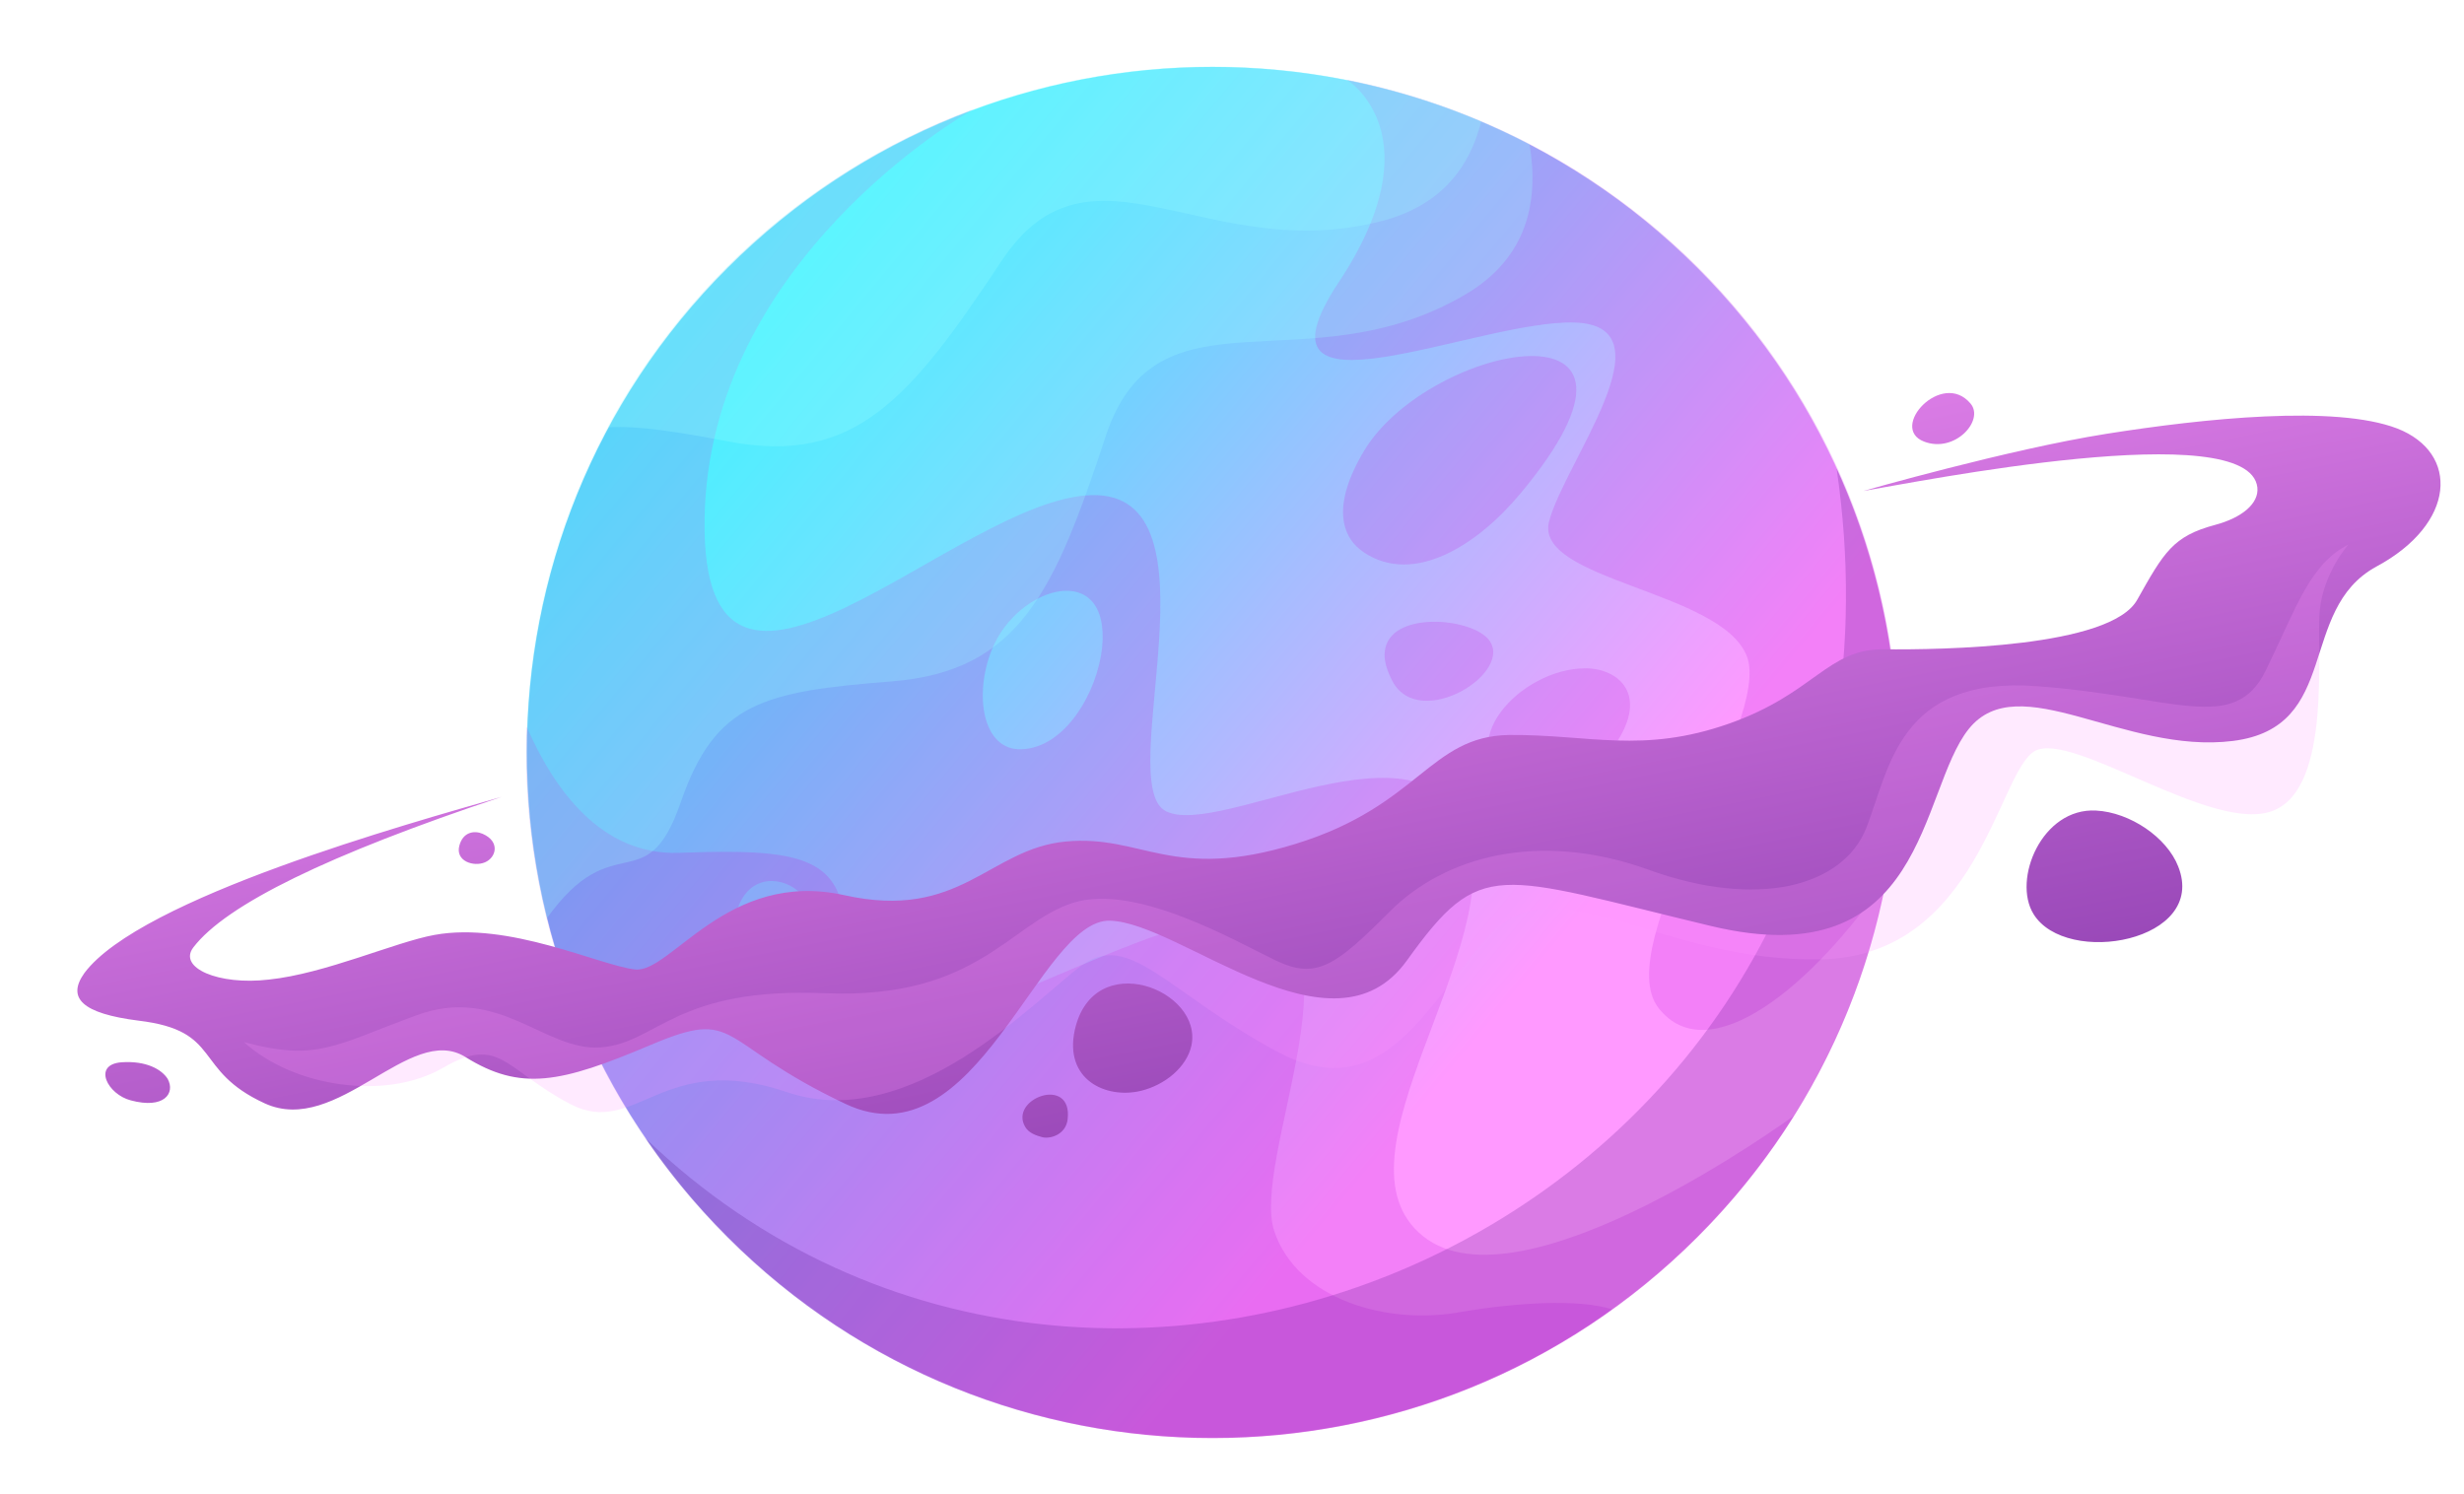 <svg xmlns="http://www.w3.org/2000/svg" xmlns:xlink="http://www.w3.org/1999/xlink" width="1080" zoomAndPan="magnify" viewBox="0 0 810 491.25" height="655" preserveAspectRatio="xMidYMid meet" version="1.0"><defs><clipPath id="99a320dbc3"><path d="M 173 22 L 624 22 L 624 473 L 173 473 Z M 173 22 " clip-rule="nonzero"/></clipPath><clipPath id="12eab31eb9"><path d="M 239.246 406.777 C 327.289 494.824 469.918 494.824 557.961 406.777 C 646.004 318.73 646.004 176.094 557.961 88.047 C 469.918 0 327.289 0 239.246 88.047 C 151.199 175.898 151.199 318.73 239.246 406.777 Z M 239.246 406.777 " clip-rule="evenodd"/></clipPath><linearGradient x1="3501.094" gradientTransform="matrix(0.055, 0, 0, -0.055, -63.758, -210.507)" y1="-4246.443" x2="13132.312" gradientUnits="userSpaceOnUse" y2="-12232.14" id="6dedbd77e6"><stop stop-opacity="1" stop-color="rgb(0%, 100%, 100%)" offset="0"/><stop stop-opacity="1" stop-color="rgb(0%, 100%, 100%)" offset="0.062"/><stop stop-opacity="1" stop-color="rgb(0%, 100%, 100%)" offset="0.094"/><stop stop-opacity="1" stop-color="rgb(0.098%, 99.96%, 100%)" offset="0.102"/><stop stop-opacity="1" stop-color="rgb(0.853%, 99.657%, 100%)" offset="0.105"/><stop stop-opacity="1" stop-color="rgb(1.511%, 99.394%, 100%)" offset="0.109"/><stop stop-opacity="1" stop-color="rgb(2.168%, 99.132%, 100%)" offset="0.113"/><stop stop-opacity="1" stop-color="rgb(2.826%, 98.869%, 100%)" offset="0.117"/><stop stop-opacity="1" stop-color="rgb(3.482%, 98.605%, 100%)" offset="0.121"/><stop stop-opacity="1" stop-color="rgb(4.14%, 98.343%, 100%)" offset="0.125"/><stop stop-opacity="1" stop-color="rgb(4.797%, 98.079%, 100%)" offset="0.129"/><stop stop-opacity="1" stop-color="rgb(5.455%, 97.816%, 100%)" offset="0.133"/><stop stop-opacity="1" stop-color="rgb(6.111%, 97.554%, 100%)" offset="0.137"/><stop stop-opacity="1" stop-color="rgb(6.769%, 97.292%, 100%)" offset="0.141"/><stop stop-opacity="1" stop-color="rgb(7.426%, 97.028%, 100%)" offset="0.145"/><stop stop-opacity="1" stop-color="rgb(8.084%, 96.765%, 100%)" offset="0.148"/><stop stop-opacity="1" stop-color="rgb(8.74%, 96.503%, 100%)" offset="0.152"/><stop stop-opacity="1" stop-color="rgb(9.398%, 96.24%, 100%)" offset="0.156"/><stop stop-opacity="1" stop-color="rgb(10.056%, 95.976%, 100%)" offset="0.16"/><stop stop-opacity="1" stop-color="rgb(10.713%, 95.714%, 100%)" offset="0.164"/><stop stop-opacity="1" stop-color="rgb(11.369%, 95.45%, 100%)" offset="0.168"/><stop stop-opacity="1" stop-color="rgb(12.027%, 95.187%, 100%)" offset="0.172"/><stop stop-opacity="1" stop-color="rgb(12.685%, 94.925%, 100%)" offset="0.176"/><stop stop-opacity="1" stop-color="rgb(13.342%, 94.662%, 100%)" offset="0.18"/><stop stop-opacity="1" stop-color="rgb(14%, 94.398%, 100%)" offset="0.184"/><stop stop-opacity="1" stop-color="rgb(14.658%, 94.136%, 100%)" offset="0.188"/><stop stop-opacity="1" stop-color="rgb(15.314%, 93.872%, 100%)" offset="0.191"/><stop stop-opacity="1" stop-color="rgb(15.971%, 93.61%, 100%)" offset="0.195"/><stop stop-opacity="1" stop-color="rgb(16.629%, 93.347%, 100%)" offset="0.199"/><stop stop-opacity="1" stop-color="rgb(17.287%, 93.085%, 100%)" offset="0.203"/><stop stop-opacity="1" stop-color="rgb(17.943%, 92.821%, 100%)" offset="0.207"/><stop stop-opacity="1" stop-color="rgb(18.6%, 92.558%, 100%)" offset="0.211"/><stop stop-opacity="1" stop-color="rgb(19.258%, 92.296%, 100%)" offset="0.215"/><stop stop-opacity="1" stop-color="rgb(19.916%, 92.033%, 100%)" offset="0.219"/><stop stop-opacity="1" stop-color="rgb(20.572%, 91.769%, 100%)" offset="0.223"/><stop stop-opacity="1" stop-color="rgb(21.23%, 91.507%, 100%)" offset="0.227"/><stop stop-opacity="1" stop-color="rgb(21.887%, 91.243%, 100%)" offset="0.23"/><stop stop-opacity="1" stop-color="rgb(22.545%, 90.981%, 100%)" offset="0.234"/><stop stop-opacity="1" stop-color="rgb(23.201%, 90.718%, 100%)" offset="0.238"/><stop stop-opacity="1" stop-color="rgb(23.859%, 90.456%, 100%)" offset="0.242"/><stop stop-opacity="1" stop-color="rgb(24.516%, 90.192%, 100%)" offset="0.246"/><stop stop-opacity="1" stop-color="rgb(25.174%, 89.929%, 100%)" offset="0.25"/><stop stop-opacity="1" stop-color="rgb(25.83%, 89.667%, 100%)" offset="0.254"/><stop stop-opacity="1" stop-color="rgb(26.488%, 89.404%, 100%)" offset="0.258"/><stop stop-opacity="1" stop-color="rgb(27.145%, 89.14%, 100%)" offset="0.262"/><stop stop-opacity="1" stop-color="rgb(27.803%, 88.878%, 100%)" offset="0.266"/><stop stop-opacity="1" stop-color="rgb(28.459%, 88.614%, 100%)" offset="0.27"/><stop stop-opacity="1" stop-color="rgb(29.117%, 88.351%, 100%)" offset="0.273"/><stop stop-opacity="1" stop-color="rgb(29.774%, 88.089%, 100%)" offset="0.277"/><stop stop-opacity="1" stop-color="rgb(30.432%, 87.827%, 100%)" offset="0.281"/><stop stop-opacity="1" stop-color="rgb(31.088%, 87.563%, 100%)" offset="0.285"/><stop stop-opacity="1" stop-color="rgb(31.746%, 87.3%, 100%)" offset="0.289"/><stop stop-opacity="1" stop-color="rgb(32.404%, 87.038%, 100%)" offset="0.293"/><stop stop-opacity="1" stop-color="rgb(33.061%, 86.775%, 100%)" offset="0.297"/><stop stop-opacity="1" stop-color="rgb(33.717%, 86.511%, 100%)" offset="0.301"/><stop stop-opacity="1" stop-color="rgb(34.375%, 86.249%, 100%)" offset="0.305"/><stop stop-opacity="1" stop-color="rgb(35.033%, 85.985%, 100%)" offset="0.309"/><stop stop-opacity="1" stop-color="rgb(35.69%, 85.722%, 100%)" offset="0.312"/><stop stop-opacity="1" stop-color="rgb(36.346%, 85.46%, 100%)" offset="0.316"/><stop stop-opacity="1" stop-color="rgb(37.004%, 85.197%, 100%)" offset="0.32"/><stop stop-opacity="1" stop-color="rgb(37.662%, 84.933%, 100%)" offset="0.324"/><stop stop-opacity="1" stop-color="rgb(38.319%, 84.671%, 100%)" offset="0.328"/><stop stop-opacity="1" stop-color="rgb(38.976%, 84.409%, 100%)" offset="0.332"/><stop stop-opacity="1" stop-color="rgb(39.633%, 84.146%, 100%)" offset="0.336"/><stop stop-opacity="1" stop-color="rgb(40.291%, 83.882%, 100%)" offset="0.34"/><stop stop-opacity="1" stop-color="rgb(40.948%, 83.62%, 100%)" offset="0.344"/><stop stop-opacity="1" stop-color="rgb(41.605%, 83.356%, 100%)" offset="0.348"/><stop stop-opacity="1" stop-color="rgb(42.262%, 83.093%, 100%)" offset="0.352"/><stop stop-opacity="1" stop-color="rgb(42.92%, 82.831%, 100%)" offset="0.355"/><stop stop-opacity="1" stop-color="rgb(43.578%, 82.568%, 100%)" offset="0.359"/><stop stop-opacity="1" stop-color="rgb(44.234%, 82.304%, 100%)" offset="0.363"/><stop stop-opacity="1" stop-color="rgb(44.891%, 82.042%, 100%)" offset="0.367"/><stop stop-opacity="1" stop-color="rgb(45.549%, 81.779%, 100%)" offset="0.371"/><stop stop-opacity="1" stop-color="rgb(46.207%, 81.517%, 100%)" offset="0.375"/><stop stop-opacity="1" stop-color="rgb(46.863%, 81.253%, 100%)" offset="0.379"/><stop stop-opacity="1" stop-color="rgb(47.52%, 80.991%, 100%)" offset="0.383"/><stop stop-opacity="1" stop-color="rgb(48.178%, 80.727%, 100%)" offset="0.387"/><stop stop-opacity="1" stop-color="rgb(48.836%, 80.464%, 100%)" offset="0.391"/><stop stop-opacity="1" stop-color="rgb(49.492%, 80.202%, 100%)" offset="0.395"/><stop stop-opacity="1" stop-color="rgb(50.15%, 79.939%, 100%)" offset="0.398"/><stop stop-opacity="1" stop-color="rgb(50.807%, 79.675%, 100%)" offset="0.402"/><stop stop-opacity="1" stop-color="rgb(51.465%, 79.413%, 100%)" offset="0.406"/><stop stop-opacity="1" stop-color="rgb(52.121%, 79.15%, 100%)" offset="0.41"/><stop stop-opacity="1" stop-color="rgb(52.779%, 78.888%, 100%)" offset="0.414"/><stop stop-opacity="1" stop-color="rgb(53.436%, 78.624%, 100%)" offset="0.418"/><stop stop-opacity="1" stop-color="rgb(54.094%, 78.362%, 100%)" offset="0.422"/><stop stop-opacity="1" stop-color="rgb(54.75%, 78.098%, 100%)" offset="0.426"/><stop stop-opacity="1" stop-color="rgb(55.408%, 77.835%, 100%)" offset="0.43"/><stop stop-opacity="1" stop-color="rgb(56.065%, 77.573%, 100%)" offset="0.434"/><stop stop-opacity="1" stop-color="rgb(56.723%, 77.31%, 100%)" offset="0.438"/><stop stop-opacity="1" stop-color="rgb(57.379%, 77.046%, 100%)" offset="0.441"/><stop stop-opacity="1" stop-color="rgb(58.037%, 76.784%, 100%)" offset="0.445"/><stop stop-opacity="1" stop-color="rgb(58.694%, 76.521%, 100%)" offset="0.449"/><stop stop-opacity="1" stop-color="rgb(59.352%, 76.259%, 100%)" offset="0.453"/><stop stop-opacity="1" stop-color="rgb(60.008%, 75.995%, 100%)" offset="0.457"/><stop stop-opacity="1" stop-color="rgb(60.666%, 75.732%, 100%)" offset="0.461"/><stop stop-opacity="1" stop-color="rgb(61.324%, 75.468%, 100%)" offset="0.465"/><stop stop-opacity="1" stop-color="rgb(61.981%, 75.206%, 100%)" offset="0.469"/><stop stop-opacity="1" stop-color="rgb(62.637%, 74.944%, 100%)" offset="0.473"/><stop stop-opacity="1" stop-color="rgb(63.295%, 74.681%, 100%)" offset="0.477"/><stop stop-opacity="1" stop-color="rgb(63.953%, 74.417%, 100%)" offset="0.48"/><stop stop-opacity="1" stop-color="rgb(64.61%, 74.155%, 100%)" offset="0.484"/><stop stop-opacity="1" stop-color="rgb(65.266%, 73.892%, 100%)" offset="0.488"/><stop stop-opacity="1" stop-color="rgb(65.924%, 73.63%, 100%)" offset="0.492"/><stop stop-opacity="1" stop-color="rgb(66.582%, 73.366%, 100%)" offset="0.496"/><stop stop-opacity="1" stop-color="rgb(67.239%, 73.103%, 100%)" offset="0.5"/><stop stop-opacity="1" stop-color="rgb(67.896%, 72.839%, 100%)" offset="0.504"/><stop stop-opacity="1" stop-color="rgb(68.553%, 72.577%, 100%)" offset="0.508"/><stop stop-opacity="1" stop-color="rgb(69.211%, 72.314%, 100%)" offset="0.512"/><stop stop-opacity="1" stop-color="rgb(69.868%, 72.052%, 100%)" offset="0.516"/><stop stop-opacity="1" stop-color="rgb(70.525%, 71.788%, 100%)" offset="0.52"/><stop stop-opacity="1" stop-color="rgb(71.182%, 71.526%, 100%)" offset="0.523"/><stop stop-opacity="1" stop-color="rgb(71.84%, 71.263%, 100%)" offset="0.527"/><stop stop-opacity="1" stop-color="rgb(72.498%, 71.001%, 100%)" offset="0.531"/><stop stop-opacity="1" stop-color="rgb(73.154%, 70.737%, 100%)" offset="0.535"/><stop stop-opacity="1" stop-color="rgb(73.811%, 70.474%, 100%)" offset="0.539"/><stop stop-opacity="1" stop-color="rgb(74.469%, 70.21%, 100%)" offset="0.543"/><stop stop-opacity="1" stop-color="rgb(75.127%, 69.948%, 100%)" offset="0.547"/><stop stop-opacity="1" stop-color="rgb(75.783%, 69.685%, 100%)" offset="0.551"/><stop stop-opacity="1" stop-color="rgb(76.44%, 69.423%, 100%)" offset="0.555"/><stop stop-opacity="1" stop-color="rgb(77.098%, 69.159%, 100%)" offset="0.559"/><stop stop-opacity="1" stop-color="rgb(77.756%, 68.896%, 100%)" offset="0.562"/><stop stop-opacity="1" stop-color="rgb(78.412%, 68.634%, 100%)" offset="0.566"/><stop stop-opacity="1" stop-color="rgb(79.07%, 68.372%, 100%)" offset="0.57"/><stop stop-opacity="1" stop-color="rgb(79.727%, 68.108%, 100%)" offset="0.574"/><stop stop-opacity="1" stop-color="rgb(80.385%, 67.845%, 100%)" offset="0.578"/><stop stop-opacity="1" stop-color="rgb(81.041%, 67.581%, 100%)" offset="0.582"/><stop stop-opacity="1" stop-color="rgb(81.699%, 67.319%, 100%)" offset="0.586"/><stop stop-opacity="1" stop-color="rgb(82.356%, 67.056%, 100%)" offset="0.59"/><stop stop-opacity="1" stop-color="rgb(83.014%, 66.794%, 100%)" offset="0.594"/><stop stop-opacity="1" stop-color="rgb(83.67%, 66.53%, 100%)" offset="0.598"/><stop stop-opacity="1" stop-color="rgb(84.328%, 66.267%, 100%)" offset="0.602"/><stop stop-opacity="1" stop-color="rgb(84.985%, 66.003%, 100%)" offset="0.605"/><stop stop-opacity="1" stop-color="rgb(85.643%, 65.741%, 100%)" offset="0.609"/><stop stop-opacity="1" stop-color="rgb(86.301%, 65.479%, 100%)" offset="0.613"/><stop stop-opacity="1" stop-color="rgb(86.958%, 65.216%, 100%)" offset="0.617"/><stop stop-opacity="1" stop-color="rgb(87.614%, 64.952%, 100%)" offset="0.621"/><stop stop-opacity="1" stop-color="rgb(88.272%, 64.69%, 100%)" offset="0.625"/><stop stop-opacity="1" stop-color="rgb(88.93%, 64.427%, 100%)" offset="0.629"/><stop stop-opacity="1" stop-color="rgb(89.587%, 64.165%, 100%)" offset="0.633"/><stop stop-opacity="1" stop-color="rgb(90.244%, 63.901%, 100%)" offset="0.637"/><stop stop-opacity="1" stop-color="rgb(90.901%, 63.638%, 100%)" offset="0.641"/><stop stop-opacity="1" stop-color="rgb(91.559%, 63.374%, 100%)" offset="0.645"/><stop stop-opacity="1" stop-color="rgb(92.216%, 63.112%, 100%)" offset="0.648"/><stop stop-opacity="1" stop-color="rgb(92.873%, 62.849%, 100%)" offset="0.652"/><stop stop-opacity="1" stop-color="rgb(93.53%, 62.587%, 100%)" offset="0.656"/><stop stop-opacity="1" stop-color="rgb(94.188%, 62.323%, 100%)" offset="0.66"/><stop stop-opacity="1" stop-color="rgb(94.846%, 62.061%, 100%)" offset="0.664"/><stop stop-opacity="1" stop-color="rgb(95.502%, 61.798%, 100%)" offset="0.668"/><stop stop-opacity="1" stop-color="rgb(96.159%, 61.536%, 100%)" offset="0.672"/><stop stop-opacity="1" stop-color="rgb(96.817%, 61.272%, 100%)" offset="0.676"/><stop stop-opacity="1" stop-color="rgb(97.475%, 61.009%, 100%)" offset="0.68"/><stop stop-opacity="1" stop-color="rgb(98.131%, 60.745%, 100%)" offset="0.684"/><stop stop-opacity="1" stop-color="rgb(98.788%, 60.483%, 100%)" offset="0.688"/><stop stop-opacity="1" stop-color="rgb(99.394%, 60.24%, 100%)" offset="0.691"/><stop stop-opacity="1" stop-color="rgb(100%, 59.999%, 100%)" offset="0.695"/><stop stop-opacity="1" stop-color="rgb(100%, 59.999%, 100%)" offset="0.703"/><stop stop-opacity="1" stop-color="rgb(100%, 59.999%, 100%)" offset="0.719"/><stop stop-opacity="1" stop-color="rgb(100%, 59.999%, 100%)" offset="0.75"/><stop stop-opacity="1" stop-color="rgb(100%, 59.999%, 100%)" offset="1"/></linearGradient><clipPath id="e1f76b5ca9"><path d="M 25 129 L 803 129 L 803 375 L 25 375 Z M 25 129 " clip-rule="nonzero"/></clipPath><clipPath id="143f16594b"><path d="M 164.898 261.988 C 107.961 280.969 74.309 297.402 63.551 311.492 C 58.461 318.145 71.766 324.012 88.398 322.055 C 106.984 320.102 129.875 309.73 142.789 307.383 C 167.246 302.883 196.984 317.359 208.723 318.73 C 220.461 320.102 239.051 285.859 277.398 294.273 C 315.746 302.883 325.137 279.012 350.375 276.664 C 375.613 274.316 385.203 289.969 425.898 277.445 C 466.594 264.922 469.918 242.031 496.137 241.641 C 522.352 241.445 539.961 247.902 568.332 237.922 C 596.703 227.945 600.613 213.27 619.398 213.465 C 638.18 213.66 693.746 212.879 702.551 197.227 C 711.355 181.574 714.289 176.289 728.18 172.57 C 736.984 170.223 742.656 165.527 742.07 160.246 C 739.332 136.57 630.156 158.484 612.551 161.418 C 612.551 161.418 660.289 147.723 692.375 142.637 C 724.461 137.551 767.703 133.047 788.051 140.875 C 808.594 148.898 807.418 172.18 781.203 186.27 C 754.984 200.551 769.855 239.098 734.051 243.598 C 698.246 248.098 663.613 219.141 647.18 239.684 C 630.746 260.227 633.484 321.469 562.461 304.445 C 491.441 287.426 486.941 281.75 462.484 315.797 C 438.027 349.84 388.137 303.273 364.852 302.688 C 341.57 302.098 321.027 383.297 277.984 362.949 C 234.941 342.602 243.352 331.055 213.809 343.578 C 184.266 356.102 171.156 358.84 152.961 347.492 C 134.766 336.145 110.898 373.711 87.027 362.754 C 63.156 351.797 73.332 338.883 45.551 335.559 C 26.961 333.207 21.875 328.121 27.746 319.902 C 46.137 295.25 134.18 270.793 164.898 261.988 Z M 151.004 278.031 C 149.637 283.121 155.699 285.078 159.418 283.512 C 163.137 281.945 164.504 276.664 158.637 274.121 C 155.898 272.945 152.18 273.531 151.004 278.031 Z M 39.875 349.254 C 30.289 350.035 35.375 359.82 43.004 361.773 C 53.961 364.711 57.68 359.426 55.137 354.73 C 53.18 351.602 48.094 348.664 39.875 349.254 Z M 337.07 370.578 C 338.246 372.535 340.594 373.32 342.746 373.906 C 345.484 374.492 350.375 372.93 350.961 368.035 C 352.723 353.363 331.398 361.188 337.07 370.578 Z M 353.309 338.688 C 349.789 354.926 363.484 361.383 375.027 358.645 C 383.051 356.688 390.094 350.816 391.656 343.773 C 395.57 325.383 359.375 311.297 353.309 338.688 Z M 668.504 300.535 C 679.266 317.949 725.832 309.535 716.051 284.879 C 712.332 275.293 700.203 267.074 689.051 266.488 C 671.246 265.512 661.461 289.184 668.504 300.535 Z M 632.504 145.18 C 642.68 149.094 652.461 138.137 647.766 132.656 C 638.375 121.504 620.766 140.68 632.504 145.18 Z M 632.504 145.18 " clip-rule="evenodd"/></clipPath><linearGradient x1="9386.898" gradientTransform="matrix(0.055, 0, 0, -0.055, -63.758, -210.507)" y1="-11986.625" x2="7913.631" gradientUnits="userSpaceOnUse" y2="-4697.938" id="17617b9e9a"><stop stop-opacity="1" stop-color="rgb(48.535%, 19.156%, 64.217%)" offset="0"/><stop stop-opacity="1" stop-color="rgb(48.749%, 19.325%, 64.365%)" offset="0.004"/><stop stop-opacity="1" stop-color="rgb(48.962%, 19.495%, 64.513%)" offset="0.008"/><stop stop-opacity="1" stop-color="rgb(49.175%, 19.664%, 64.661%)" offset="0.012"/><stop stop-opacity="1" stop-color="rgb(49.388%, 19.833%, 64.81%)" offset="0.016"/><stop stop-opacity="1" stop-color="rgb(49.602%, 20.003%, 64.958%)" offset="0.02"/><stop stop-opacity="1" stop-color="rgb(49.815%, 20.172%, 65.108%)" offset="0.023"/><stop stop-opacity="1" stop-color="rgb(50.029%, 20.341%, 65.256%)" offset="0.027"/><stop stop-opacity="1" stop-color="rgb(50.243%, 20.511%, 65.404%)" offset="0.031"/><stop stop-opacity="1" stop-color="rgb(50.456%, 20.68%, 65.552%)" offset="0.035"/><stop stop-opacity="1" stop-color="rgb(50.67%, 20.85%, 65.701%)" offset="0.039"/><stop stop-opacity="1" stop-color="rgb(50.883%, 21.019%, 65.849%)" offset="0.043"/><stop stop-opacity="1" stop-color="rgb(51.097%, 21.188%, 65.997%)" offset="0.047"/><stop stop-opacity="1" stop-color="rgb(51.311%, 21.358%, 66.145%)" offset="0.051"/><stop stop-opacity="1" stop-color="rgb(51.524%, 21.527%, 66.295%)" offset="0.055"/><stop stop-opacity="1" stop-color="rgb(51.738%, 21.696%, 66.443%)" offset="0.059"/><stop stop-opacity="1" stop-color="rgb(51.952%, 21.867%, 66.592%)" offset="0.062"/><stop stop-opacity="1" stop-color="rgb(52.164%, 22.037%, 66.74%)" offset="0.066"/><stop stop-opacity="1" stop-color="rgb(52.377%, 22.206%, 66.888%)" offset="0.07"/><stop stop-opacity="1" stop-color="rgb(52.591%, 22.375%, 67.036%)" offset="0.074"/><stop stop-opacity="1" stop-color="rgb(52.805%, 22.545%, 67.186%)" offset="0.078"/><stop stop-opacity="1" stop-color="rgb(53.018%, 22.714%, 67.334%)" offset="0.082"/><stop stop-opacity="1" stop-color="rgb(53.232%, 22.884%, 67.482%)" offset="0.086"/><stop stop-opacity="1" stop-color="rgb(53.445%, 23.053%, 67.63%)" offset="0.09"/><stop stop-opacity="1" stop-color="rgb(53.659%, 23.222%, 67.78%)" offset="0.094"/><stop stop-opacity="1" stop-color="rgb(53.873%, 23.392%, 67.928%)" offset="0.098"/><stop stop-opacity="1" stop-color="rgb(54.086%, 23.561%, 68.076%)" offset="0.102"/><stop stop-opacity="1" stop-color="rgb(54.3%, 23.73%, 68.224%)" offset="0.105"/><stop stop-opacity="1" stop-color="rgb(54.514%, 23.9%, 68.373%)" offset="0.109"/><stop stop-opacity="1" stop-color="rgb(54.727%, 24.069%, 68.521%)" offset="0.113"/><stop stop-opacity="1" stop-color="rgb(54.941%, 24.239%, 68.671%)" offset="0.117"/><stop stop-opacity="1" stop-color="rgb(55.153%, 24.408%, 68.819%)" offset="0.121"/><stop stop-opacity="1" stop-color="rgb(55.367%, 24.577%, 68.967%)" offset="0.125"/><stop stop-opacity="1" stop-color="rgb(55.58%, 24.747%, 69.115%)" offset="0.129"/><stop stop-opacity="1" stop-color="rgb(55.794%, 24.916%, 69.264%)" offset="0.133"/><stop stop-opacity="1" stop-color="rgb(56.007%, 25.085%, 69.412%)" offset="0.137"/><stop stop-opacity="1" stop-color="rgb(56.221%, 25.256%, 69.56%)" offset="0.141"/><stop stop-opacity="1" stop-color="rgb(56.435%, 25.426%, 69.708%)" offset="0.145"/><stop stop-opacity="1" stop-color="rgb(56.648%, 25.595%, 69.858%)" offset="0.148"/><stop stop-opacity="1" stop-color="rgb(56.862%, 25.764%, 70.006%)" offset="0.152"/><stop stop-opacity="1" stop-color="rgb(57.075%, 25.934%, 70.154%)" offset="0.156"/><stop stop-opacity="1" stop-color="rgb(57.289%, 26.103%, 70.302%)" offset="0.16"/><stop stop-opacity="1" stop-color="rgb(57.503%, 26.273%, 70.451%)" offset="0.164"/><stop stop-opacity="1" stop-color="rgb(57.716%, 26.442%, 70.599%)" offset="0.168"/><stop stop-opacity="1" stop-color="rgb(57.93%, 26.611%, 70.749%)" offset="0.172"/><stop stop-opacity="1" stop-color="rgb(58.142%, 26.781%, 70.897%)" offset="0.176"/><stop stop-opacity="1" stop-color="rgb(58.356%, 26.95%, 71.045%)" offset="0.18"/><stop stop-opacity="1" stop-color="rgb(58.569%, 27.119%, 71.193%)" offset="0.184"/><stop stop-opacity="1" stop-color="rgb(58.783%, 27.289%, 71.342%)" offset="0.188"/><stop stop-opacity="1" stop-color="rgb(58.997%, 27.458%, 71.49%)" offset="0.191"/><stop stop-opacity="1" stop-color="rgb(59.21%, 27.628%, 71.638%)" offset="0.195"/><stop stop-opacity="1" stop-color="rgb(59.424%, 27.797%, 71.786%)" offset="0.199"/><stop stop-opacity="1" stop-color="rgb(59.637%, 27.966%, 71.936%)" offset="0.203"/><stop stop-opacity="1" stop-color="rgb(59.851%, 28.136%, 72.084%)" offset="0.207"/><stop stop-opacity="1" stop-color="rgb(60.065%, 28.305%, 72.234%)" offset="0.211"/><stop stop-opacity="1" stop-color="rgb(60.278%, 28.474%, 72.382%)" offset="0.215"/><stop stop-opacity="1" stop-color="rgb(60.492%, 28.645%, 72.53%)" offset="0.219"/><stop stop-opacity="1" stop-color="rgb(60.704%, 28.815%, 72.678%)" offset="0.223"/><stop stop-opacity="1" stop-color="rgb(60.918%, 28.984%, 72.827%)" offset="0.227"/><stop stop-opacity="1" stop-color="rgb(61.131%, 29.153%, 72.975%)" offset="0.23"/><stop stop-opacity="1" stop-color="rgb(61.345%, 29.323%, 73.123%)" offset="0.234"/><stop stop-opacity="1" stop-color="rgb(61.559%, 29.492%, 73.271%)" offset="0.238"/><stop stop-opacity="1" stop-color="rgb(61.772%, 29.662%, 73.421%)" offset="0.242"/><stop stop-opacity="1" stop-color="rgb(61.986%, 29.831%, 73.569%)" offset="0.246"/><stop stop-opacity="1" stop-color="rgb(62.199%, 30%, 73.717%)" offset="0.25"/><stop stop-opacity="1" stop-color="rgb(62.413%, 30.17%, 73.865%)" offset="0.254"/><stop stop-opacity="1" stop-color="rgb(62.627%, 30.339%, 74.014%)" offset="0.258"/><stop stop-opacity="1" stop-color="rgb(62.84%, 30.508%, 74.162%)" offset="0.262"/><stop stop-opacity="1" stop-color="rgb(63.054%, 30.678%, 74.312%)" offset="0.266"/><stop stop-opacity="1" stop-color="rgb(63.268%, 30.847%, 74.46%)" offset="0.27"/><stop stop-opacity="1" stop-color="rgb(63.481%, 31.017%, 74.608%)" offset="0.273"/><stop stop-opacity="1" stop-color="rgb(63.693%, 31.186%, 74.756%)" offset="0.277"/><stop stop-opacity="1" stop-color="rgb(63.907%, 31.355%, 74.905%)" offset="0.281"/><stop stop-opacity="1" stop-color="rgb(64.12%, 31.525%, 75.053%)" offset="0.285"/><stop stop-opacity="1" stop-color="rgb(64.334%, 31.694%, 75.201%)" offset="0.289"/><stop stop-opacity="1" stop-color="rgb(64.548%, 31.863%, 75.349%)" offset="0.293"/><stop stop-opacity="1" stop-color="rgb(64.761%, 32.034%, 75.499%)" offset="0.297"/><stop stop-opacity="1" stop-color="rgb(64.975%, 32.204%, 75.647%)" offset="0.301"/><stop stop-opacity="1" stop-color="rgb(65.189%, 32.373%, 75.795%)" offset="0.305"/><stop stop-opacity="1" stop-color="rgb(65.402%, 32.542%, 75.943%)" offset="0.309"/><stop stop-opacity="1" stop-color="rgb(65.616%, 32.712%, 76.093%)" offset="0.312"/><stop stop-opacity="1" stop-color="rgb(65.829%, 32.881%, 76.241%)" offset="0.316"/><stop stop-opacity="1" stop-color="rgb(66.043%, 33.051%, 76.39%)" offset="0.32"/><stop stop-opacity="1" stop-color="rgb(66.257%, 33.22%, 76.538%)" offset="0.324"/><stop stop-opacity="1" stop-color="rgb(66.47%, 33.389%, 76.686%)" offset="0.328"/><stop stop-opacity="1" stop-color="rgb(66.682%, 33.559%, 76.834%)" offset="0.332"/><stop stop-opacity="1" stop-color="rgb(66.896%, 33.728%, 76.984%)" offset="0.336"/><stop stop-opacity="1" stop-color="rgb(67.11%, 33.897%, 77.132%)" offset="0.34"/><stop stop-opacity="1" stop-color="rgb(67.323%, 34.067%, 77.28%)" offset="0.344"/><stop stop-opacity="1" stop-color="rgb(67.537%, 34.236%, 77.428%)" offset="0.348"/><stop stop-opacity="1" stop-color="rgb(67.751%, 34.406%, 77.577%)" offset="0.352"/><stop stop-opacity="1" stop-color="rgb(67.964%, 34.575%, 77.725%)" offset="0.355"/><stop stop-opacity="1" stop-color="rgb(68.178%, 34.744%, 77.875%)" offset="0.359"/><stop stop-opacity="1" stop-color="rgb(68.391%, 34.914%, 78.023%)" offset="0.363"/><stop stop-opacity="1" stop-color="rgb(68.605%, 35.083%, 78.171%)" offset="0.367"/><stop stop-opacity="1" stop-color="rgb(68.819%, 35.252%, 78.319%)" offset="0.371"/><stop stop-opacity="1" stop-color="rgb(69.032%, 35.423%, 78.468%)" offset="0.375"/><stop stop-opacity="1" stop-color="rgb(69.246%, 35.593%, 78.616%)" offset="0.379"/><stop stop-opacity="1" stop-color="rgb(69.46%, 35.762%, 78.764%)" offset="0.383"/><stop stop-opacity="1" stop-color="rgb(69.672%, 35.931%, 78.912%)" offset="0.387"/><stop stop-opacity="1" stop-color="rgb(69.885%, 36.101%, 79.062%)" offset="0.391"/><stop stop-opacity="1" stop-color="rgb(70.099%, 36.27%, 79.21%)" offset="0.395"/><stop stop-opacity="1" stop-color="rgb(70.312%, 36.44%, 79.358%)" offset="0.398"/><stop stop-opacity="1" stop-color="rgb(70.526%, 36.609%, 79.506%)" offset="0.402"/><stop stop-opacity="1" stop-color="rgb(70.74%, 36.778%, 79.655%)" offset="0.406"/><stop stop-opacity="1" stop-color="rgb(70.953%, 36.948%, 79.803%)" offset="0.41"/><stop stop-opacity="1" stop-color="rgb(71.167%, 37.117%, 79.953%)" offset="0.414"/><stop stop-opacity="1" stop-color="rgb(71.381%, 37.286%, 80.101%)" offset="0.418"/><stop stop-opacity="1" stop-color="rgb(71.594%, 37.456%, 80.249%)" offset="0.422"/><stop stop-opacity="1" stop-color="rgb(71.808%, 37.625%, 80.397%)" offset="0.426"/><stop stop-opacity="1" stop-color="rgb(72.021%, 37.794%, 80.547%)" offset="0.43"/><stop stop-opacity="1" stop-color="rgb(72.234%, 37.964%, 80.695%)" offset="0.434"/><stop stop-opacity="1" stop-color="rgb(72.447%, 38.133%, 80.843%)" offset="0.438"/><stop stop-opacity="1" stop-color="rgb(72.661%, 38.303%, 80.991%)" offset="0.441"/><stop stop-opacity="1" stop-color="rgb(72.874%, 38.472%, 81.14%)" offset="0.445"/><stop stop-opacity="1" stop-color="rgb(73.088%, 38.641%, 81.288%)" offset="0.449"/><stop stop-opacity="1" stop-color="rgb(73.302%, 38.812%, 81.436%)" offset="0.453"/><stop stop-opacity="1" stop-color="rgb(73.515%, 38.982%, 81.584%)" offset="0.457"/><stop stop-opacity="1" stop-color="rgb(73.729%, 39.151%, 81.734%)" offset="0.461"/><stop stop-opacity="1" stop-color="rgb(73.943%, 39.32%, 81.882%)" offset="0.465"/><stop stop-opacity="1" stop-color="rgb(74.156%, 39.49%, 82.031%)" offset="0.469"/><stop stop-opacity="1" stop-color="rgb(74.37%, 39.659%, 82.179%)" offset="0.473"/><stop stop-opacity="1" stop-color="rgb(74.583%, 39.828%, 82.327%)" offset="0.477"/><stop stop-opacity="1" stop-color="rgb(74.797%, 39.998%, 82.475%)" offset="0.48"/><stop stop-opacity="1" stop-color="rgb(75.011%, 40.167%, 82.625%)" offset="0.484"/><stop stop-opacity="1" stop-color="rgb(75.223%, 40.337%, 82.773%)" offset="0.488"/><stop stop-opacity="1" stop-color="rgb(75.436%, 40.506%, 82.921%)" offset="0.492"/><stop stop-opacity="1" stop-color="rgb(75.65%, 40.675%, 83.069%)" offset="0.496"/><stop stop-opacity="1" stop-color="rgb(75.864%, 40.845%, 83.218%)" offset="0.5"/><stop stop-opacity="1" stop-color="rgb(76.077%, 41.014%, 83.366%)" offset="0.504"/><stop stop-opacity="1" stop-color="rgb(76.291%, 41.183%, 83.516%)" offset="0.508"/><stop stop-opacity="1" stop-color="rgb(76.505%, 41.353%, 83.664%)" offset="0.512"/><stop stop-opacity="1" stop-color="rgb(76.718%, 41.522%, 83.812%)" offset="0.516"/><stop stop-opacity="1" stop-color="rgb(76.932%, 41.692%, 83.96%)" offset="0.52"/><stop stop-opacity="1" stop-color="rgb(77.145%, 41.861%, 84.109%)" offset="0.523"/><stop stop-opacity="1" stop-color="rgb(77.359%, 42.03%, 84.258%)" offset="0.527"/><stop stop-opacity="1" stop-color="rgb(77.573%, 42.201%, 84.406%)" offset="0.531"/><stop stop-opacity="1" stop-color="rgb(77.786%, 42.371%, 84.554%)" offset="0.535"/><stop stop-opacity="1" stop-color="rgb(78%, 42.54%, 84.703%)" offset="0.539"/><stop stop-opacity="1" stop-color="rgb(78.212%, 42.709%, 84.851%)" offset="0.543"/><stop stop-opacity="1" stop-color="rgb(78.426%, 42.879%, 84.999%)" offset="0.547"/><stop stop-opacity="1" stop-color="rgb(78.639%, 43.048%, 85.147%)" offset="0.551"/><stop stop-opacity="1" stop-color="rgb(78.853%, 43.217%, 85.297%)" offset="0.555"/><stop stop-opacity="1" stop-color="rgb(79.066%, 43.387%, 85.445%)" offset="0.559"/><stop stop-opacity="1" stop-color="rgb(79.28%, 43.556%, 85.594%)" offset="0.562"/><stop stop-opacity="1" stop-color="rgb(79.494%, 43.726%, 85.742%)" offset="0.566"/><stop stop-opacity="1" stop-color="rgb(79.707%, 43.895%, 85.89%)" offset="0.57"/><stop stop-opacity="1" stop-color="rgb(79.921%, 44.064%, 86.038%)" offset="0.574"/><stop stop-opacity="1" stop-color="rgb(80.135%, 44.234%, 86.188%)" offset="0.578"/><stop stop-opacity="1" stop-color="rgb(80.348%, 44.403%, 86.336%)" offset="0.582"/><stop stop-opacity="1" stop-color="rgb(80.562%, 44.572%, 86.484%)" offset="0.586"/><stop stop-opacity="1" stop-color="rgb(80.775%, 44.742%, 86.632%)" offset="0.59"/><stop stop-opacity="1" stop-color="rgb(80.989%, 44.911%, 86.781%)" offset="0.594"/><stop stop-opacity="1" stop-color="rgb(81.201%, 45.081%, 86.929%)" offset="0.598"/><stop stop-opacity="1" stop-color="rgb(81.415%, 45.25%, 87.077%)" offset="0.602"/><stop stop-opacity="1" stop-color="rgb(81.628%, 45.419%, 87.225%)" offset="0.605"/><stop stop-opacity="1" stop-color="rgb(81.842%, 45.589%, 87.375%)" offset="0.609"/><stop stop-opacity="1" stop-color="rgb(82.056%, 45.758%, 87.523%)" offset="0.613"/><stop stop-opacity="1" stop-color="rgb(82.269%, 45.929%, 87.672%)" offset="0.617"/><stop stop-opacity="1" stop-color="rgb(82.483%, 46.098%, 87.82%)" offset="0.621"/><stop stop-opacity="1" stop-color="rgb(82.697%, 46.268%, 87.968%)" offset="0.625"/><stop stop-opacity="1" stop-color="rgb(82.91%, 46.437%, 88.116%)" offset="0.629"/><stop stop-opacity="1" stop-color="rgb(83.124%, 46.606%, 88.266%)" offset="0.633"/><stop stop-opacity="1" stop-color="rgb(83.337%, 46.776%, 88.414%)" offset="0.637"/><stop stop-opacity="1" stop-color="rgb(83.551%, 46.945%, 88.562%)" offset="0.641"/><stop stop-opacity="1" stop-color="rgb(83.763%, 47.115%, 88.71%)" offset="0.645"/><stop stop-opacity="1" stop-color="rgb(83.977%, 47.284%, 88.86%)" offset="0.648"/><stop stop-opacity="1" stop-color="rgb(84.19%, 47.453%, 89.008%)" offset="0.652"/><stop stop-opacity="1" stop-color="rgb(84.404%, 47.623%, 89.157%)" offset="0.656"/><stop stop-opacity="1" stop-color="rgb(84.618%, 47.792%, 89.305%)" offset="0.66"/><stop stop-opacity="1" stop-color="rgb(84.831%, 47.961%, 89.453%)" offset="0.664"/><stop stop-opacity="1" stop-color="rgb(85.045%, 48.131%, 89.601%)" offset="0.668"/><stop stop-opacity="1" stop-color="rgb(85.258%, 48.3%, 89.751%)" offset="0.672"/><stop stop-opacity="1" stop-color="rgb(85.472%, 48.47%, 89.899%)" offset="0.676"/><stop stop-opacity="1" stop-color="rgb(85.686%, 48.639%, 90.047%)" offset="0.68"/><stop stop-opacity="1" stop-color="rgb(85.899%, 48.808%, 90.195%)" offset="0.684"/><stop stop-opacity="1" stop-color="rgb(86.113%, 48.978%, 90.344%)" offset="0.688"/><stop stop-opacity="1" stop-color="rgb(86.327%, 49.147%, 90.492%)" offset="0.691"/><stop stop-opacity="1" stop-color="rgb(86.54%, 49.318%, 90.64%)" offset="0.695"/><stop stop-opacity="1" stop-color="rgb(86.752%, 49.487%, 90.788%)" offset="0.699"/><stop stop-opacity="1" stop-color="rgb(86.966%, 49.657%, 90.938%)" offset="0.703"/><stop stop-opacity="1" stop-color="rgb(87.18%, 49.826%, 91.086%)" offset="0.707"/><stop stop-opacity="1" stop-color="rgb(87.393%, 49.995%, 91.235%)" offset="0.711"/><stop stop-opacity="1" stop-color="rgb(87.607%, 50.165%, 91.383%)" offset="0.715"/><stop stop-opacity="1" stop-color="rgb(87.82%, 50.334%, 91.531%)" offset="0.719"/><stop stop-opacity="1" stop-color="rgb(88.034%, 50.504%, 91.679%)" offset="0.723"/><stop stop-opacity="1" stop-color="rgb(88.248%, 50.673%, 91.829%)" offset="0.727"/><stop stop-opacity="1" stop-color="rgb(88.461%, 50.842%, 91.977%)" offset="0.73"/><stop stop-opacity="1" stop-color="rgb(88.675%, 51.012%, 92.125%)" offset="0.734"/><stop stop-opacity="1" stop-color="rgb(88.889%, 51.181%, 92.273%)" offset="0.738"/><stop stop-opacity="1" stop-color="rgb(89.102%, 51.35%, 92.422%)" offset="0.742"/><stop stop-opacity="1" stop-color="rgb(89.316%, 51.52%, 92.57%)" offset="0.746"/><stop stop-opacity="1" stop-color="rgb(89.529%, 51.689%, 92.719%)" offset="0.75"/><stop stop-opacity="1" stop-color="rgb(89.742%, 51.859%, 92.867%)" offset="0.754"/><stop stop-opacity="1" stop-color="rgb(89.955%, 52.028%, 93.016%)" offset="0.758"/><stop stop-opacity="1" stop-color="rgb(90.169%, 52.197%, 93.164%)" offset="0.762"/><stop stop-opacity="1" stop-color="rgb(90.382%, 52.367%, 93.314%)" offset="0.766"/><stop stop-opacity="1" stop-color="rgb(90.596%, 52.536%, 93.462%)" offset="0.77"/><stop stop-opacity="1" stop-color="rgb(90.81%, 52.707%, 93.61%)" offset="0.773"/><stop stop-opacity="1" stop-color="rgb(91.023%, 52.876%, 93.758%)" offset="0.777"/><stop stop-opacity="1" stop-color="rgb(91.237%, 53.046%, 93.907%)" offset="0.781"/><stop stop-opacity="1" stop-color="rgb(91.451%, 53.215%, 94.055%)" offset="0.785"/><stop stop-opacity="1" stop-color="rgb(91.664%, 53.384%, 94.203%)" offset="0.789"/><stop stop-opacity="1" stop-color="rgb(91.878%, 53.554%, 94.351%)" offset="0.793"/><stop stop-opacity="1" stop-color="rgb(92.091%, 53.723%, 94.501%)" offset="0.797"/><stop stop-opacity="1" stop-color="rgb(92.305%, 53.893%, 94.649%)" offset="0.801"/><stop stop-opacity="1" stop-color="rgb(92.519%, 54.062%, 94.798%)" offset="0.805"/><stop stop-opacity="1" stop-color="rgb(92.731%, 54.231%, 94.946%)" offset="0.809"/><stop stop-opacity="1" stop-color="rgb(92.944%, 54.401%, 95.094%)" offset="0.812"/><stop stop-opacity="1" stop-color="rgb(93.158%, 54.57%, 95.242%)" offset="0.816"/><stop stop-opacity="1" stop-color="rgb(93.372%, 54.739%, 95.392%)" offset="0.82"/><stop stop-opacity="1" stop-color="rgb(93.585%, 54.909%, 95.54%)" offset="0.824"/><stop stop-opacity="1" stop-color="rgb(93.799%, 55.078%, 95.688%)" offset="0.828"/><stop stop-opacity="1" stop-color="rgb(94.012%, 55.247%, 95.836%)" offset="0.832"/><stop stop-opacity="1" stop-color="rgb(94.226%, 55.417%, 95.985%)" offset="0.836"/><stop stop-opacity="1" stop-color="rgb(94.44%, 55.586%, 96.133%)" offset="0.84"/><stop stop-opacity="1" stop-color="rgb(94.653%, 55.756%, 96.281%)" offset="0.844"/><stop stop-opacity="1" stop-color="rgb(94.867%, 55.925%, 96.429%)" offset="0.848"/><stop stop-opacity="1" stop-color="rgb(95.081%, 56.096%, 96.579%)" offset="0.852"/><stop stop-opacity="1" stop-color="rgb(95.293%, 56.265%, 96.727%)" offset="0.855"/><stop stop-opacity="1" stop-color="rgb(95.506%, 56.435%, 96.877%)" offset="0.859"/><stop stop-opacity="1" stop-color="rgb(95.72%, 56.604%, 97.025%)" offset="0.863"/><stop stop-opacity="1" stop-color="rgb(95.934%, 56.773%, 97.173%)" offset="0.867"/><stop stop-opacity="1" stop-color="rgb(96.147%, 56.943%, 97.321%)" offset="0.871"/><stop stop-opacity="1" stop-color="rgb(96.361%, 57.112%, 97.47%)" offset="0.875"/><stop stop-opacity="1" stop-color="rgb(96.574%, 57.281%, 97.618%)" offset="0.879"/><stop stop-opacity="1" stop-color="rgb(96.788%, 57.451%, 97.766%)" offset="0.883"/><stop stop-opacity="1" stop-color="rgb(97.002%, 57.62%, 97.914%)" offset="0.887"/><stop stop-opacity="1" stop-color="rgb(97.215%, 57.79%, 98.064%)" offset="0.891"/><stop stop-opacity="1" stop-color="rgb(97.429%, 57.959%, 98.212%)" offset="0.895"/><stop stop-opacity="1" stop-color="rgb(97.643%, 58.128%, 98.36%)" offset="0.898"/><stop stop-opacity="1" stop-color="rgb(97.856%, 58.298%, 98.508%)" offset="0.902"/><stop stop-opacity="1" stop-color="rgb(98.07%, 58.467%, 98.657%)" offset="0.906"/><stop stop-opacity="1" stop-color="rgb(98.282%, 58.636%, 98.805%)" offset="0.91"/><stop stop-opacity="1" stop-color="rgb(98.495%, 58.806%, 98.955%)" offset="0.914"/><stop stop-opacity="1" stop-color="rgb(98.709%, 58.975%, 99.103%)" offset="0.918"/><stop stop-opacity="1" stop-color="rgb(98.923%, 59.145%, 99.251%)" offset="0.922"/><stop stop-opacity="1" stop-color="rgb(99.136%, 59.314%, 99.399%)" offset="0.926"/><stop stop-opacity="1" stop-color="rgb(99.35%, 59.485%, 99.548%)" offset="0.93"/><stop stop-opacity="1" stop-color="rgb(99.564%, 59.654%, 99.696%)" offset="0.934"/><stop stop-opacity="1" stop-color="rgb(99.777%, 59.824%, 99.844%)" offset="0.938"/><stop stop-opacity="1" stop-color="rgb(99.889%, 59.911%, 99.922%)" offset="1"/></linearGradient></defs><g clip-path="url(#99a320dbc3)"><g clip-path="url(#12eab31eb9)"><path fill="url(#6dedbd77e6)" d="M 151.199 490.5 L 151.199 0 L 646.004 0 L 646.004 490.5 Z M 151.199 490.5 " fill-rule="nonzero"/></g></g><path fill="#c521e0" d="M 319.852 36 C 317.504 37.371 232.789 85.699 231.613 170.812 C 230.441 257.098 314.57 163.965 358.789 162.789 C 403.004 161.613 365.637 257.684 383.246 266.684 C 400.852 275.684 467.375 233.812 482.051 272.359 C 496.723 310.902 435.484 380.363 467.766 406.387 C 500.051 432.41 589.07 367.254 589.656 366.863 C 580.852 380.949 570.289 394.254 557.961 406.582 C 469.918 494.629 327.289 494.629 239.246 406.582 C 151.199 318.535 151.199 175.898 239.246 87.852 C 262.723 64.371 290.309 46.957 319.852 36 Z M 457.789 224.031 C 466.789 240.66 498.68 220.703 489.094 209.941 C 482.637 202.898 456.809 200.941 455.246 214.051 C 454.852 216.594 455.637 219.922 457.789 224.031 Z M 497.703 258.859 C 507.875 265.316 521.961 256.117 528.027 248.684 C 543.68 229.703 532.918 219.727 521.18 219.727 C 499.852 219.727 475.984 245.16 497.703 258.859 Z M 326.113 213.465 C 320.051 228.336 322.984 246.727 335.703 246.336 C 350.18 245.945 360.746 227.551 362.309 212.879 C 365.051 183.727 334.527 192.531 326.113 213.465 Z M 448.594 147.918 C 437.637 166.117 440.766 176.68 448.594 181.77 C 464.832 192.332 485.57 179.422 499.852 162.203 C 555.027 96.07 470.113 112.699 448.594 147.918 Z M 442.723 26.219 C 443.703 26.805 471.875 45 439.984 92.938 C 407.703 141.852 485.961 104.875 517.852 106.047 C 549.746 107.223 514.332 152.027 509.246 171.398 C 504.156 190.77 565.594 194.094 574.203 215.617 C 582.809 237.141 528.809 310.512 545.246 331.449 C 561.68 352.383 596.113 324.207 620.375 288.402 C 633.484 217.965 612.746 142.441 558.156 87.852 C 525.289 55.176 484.984 34.633 442.723 26.219 Z M 442.723 26.219 " fill-opacity="0.2" fill-rule="evenodd"/><path fill="#c521e0" d="M 529.984 430.453 C 441.941 493.844 318.289 486.02 239.051 406.777 C 192.875 360.602 170.961 299.359 173.113 238.902 C 182.113 259.445 197.57 281.359 223.398 280.379 C 271.723 278.621 281.898 282.73 276.809 326.359 C 271.723 370.188 380.703 294.078 414.352 301.316 C 447.809 308.75 411.418 381.93 418.852 404.625 C 426.289 427.32 456.418 435.93 480.68 431.234 C 498.484 428.301 518.637 426.93 529.984 430.453 Z M 243.156 297.012 C 239.246 305.621 248.051 310.902 254.309 310.902 C 266.246 310.707 268.984 301.121 264.289 295.055 C 259.789 288.793 248.051 286.25 243.156 297.012 Z M 243.156 297.012 " fill-opacity="0.2" fill-rule="evenodd"/><path fill="#47077f" d="M 603.746 153.984 C 638.961 394.84 364.656 520.457 212.246 374.297 C 220.07 385.84 229.07 396.602 239.246 406.777 C 327.289 494.824 469.918 494.824 557.961 406.777 C 626.441 338.297 641.504 236.945 603.746 153.984 Z M 603.746 153.984 " fill-opacity="0.2" fill-rule="evenodd"/><path fill="#99ffff" d="M 502.789 47.352 C 505.918 65.742 502.398 84.723 481.656 96.852 C 429.418 127.57 380.309 92.352 363.484 143.418 C 346.656 194.484 335.113 220.703 293.051 224.031 C 250.984 227.355 235.137 230.879 223.789 263.75 C 212.441 296.621 201.875 270.988 179.766 301.902 C 161.18 227.551 180.941 145.766 239.051 87.656 C 310.461 16.633 417.875 3.129 502.789 47.352 Z M 502.789 47.352 " fill-opacity="0.251" fill-rule="evenodd"/><g clip-path="url(#e1f76b5ca9)"><g clip-path="url(#143f16594b)"><path fill="url(#17617b9e9a)" d="M 21.875 383.297 L 21.875 121.504 L 808.594 121.504 L 808.594 383.297 Z M 21.875 383.297 " fill-rule="nonzero"/></g></g><path fill="#ff99ff" d="M 80.18 342.602 C 104.246 349.059 109.723 343.773 136.918 333.797 C 164.113 323.816 178.789 345.535 197.375 344.363 C 216.156 342.992 221.832 324.402 271.527 326.555 C 321.223 328.512 331.984 303.469 352.723 296.816 C 373.461 290.359 405.941 309.34 419.441 315.797 C 432.941 322.25 439.203 317.359 457.004 299.555 C 474.809 281.75 505.527 272.945 541.723 285.859 C 577.723 298.969 605.898 291.535 613.527 272.164 C 621.156 252.793 624.094 222.27 669.484 225.598 C 714.875 228.922 734.441 241.445 744.809 220.508 C 754.984 199.574 759.289 185.484 772.004 179.027 C 772.004 179.027 763.984 188.027 762.613 200.355 C 761.246 212.488 766.918 258.664 747.355 266.488 C 727.789 274.512 681.223 240.074 668.898 246.922 C 656.766 253.77 650.309 314.426 598.461 315.402 C 546.418 316.383 511.789 284.488 490.656 306.598 C 469.332 328.707 455.441 365.102 419.441 345.535 C 383.441 325.969 371.309 306.012 355.656 317.359 C 340.203 328.707 299.504 372.93 258.613 359.035 C 217.723 345.145 208.918 374.297 187.398 362.949 C 165.875 351.602 164.309 340.254 145.723 351.016 C 126.941 361.973 96.613 357.469 80.18 342.602 Z M 80.18 342.602 " fill-opacity="0.2" fill-rule="evenodd"/><path fill="#99ffff" d="M 486.941 39.914 C 483.223 54.59 474.223 67.113 455.246 72.395 C 396.746 88.242 358.594 41.09 329.051 86.09 C 299.309 130.898 281.113 153.008 239.637 145.18 C 223.004 142.051 210.289 139.898 199.918 140.484 C 210.094 121.504 223.199 103.895 239.051 87.852 C 306.156 20.938 404.766 4.891 486.941 39.914 Z M 486.941 39.914 " fill-opacity="0.251" fill-rule="evenodd"/></svg>